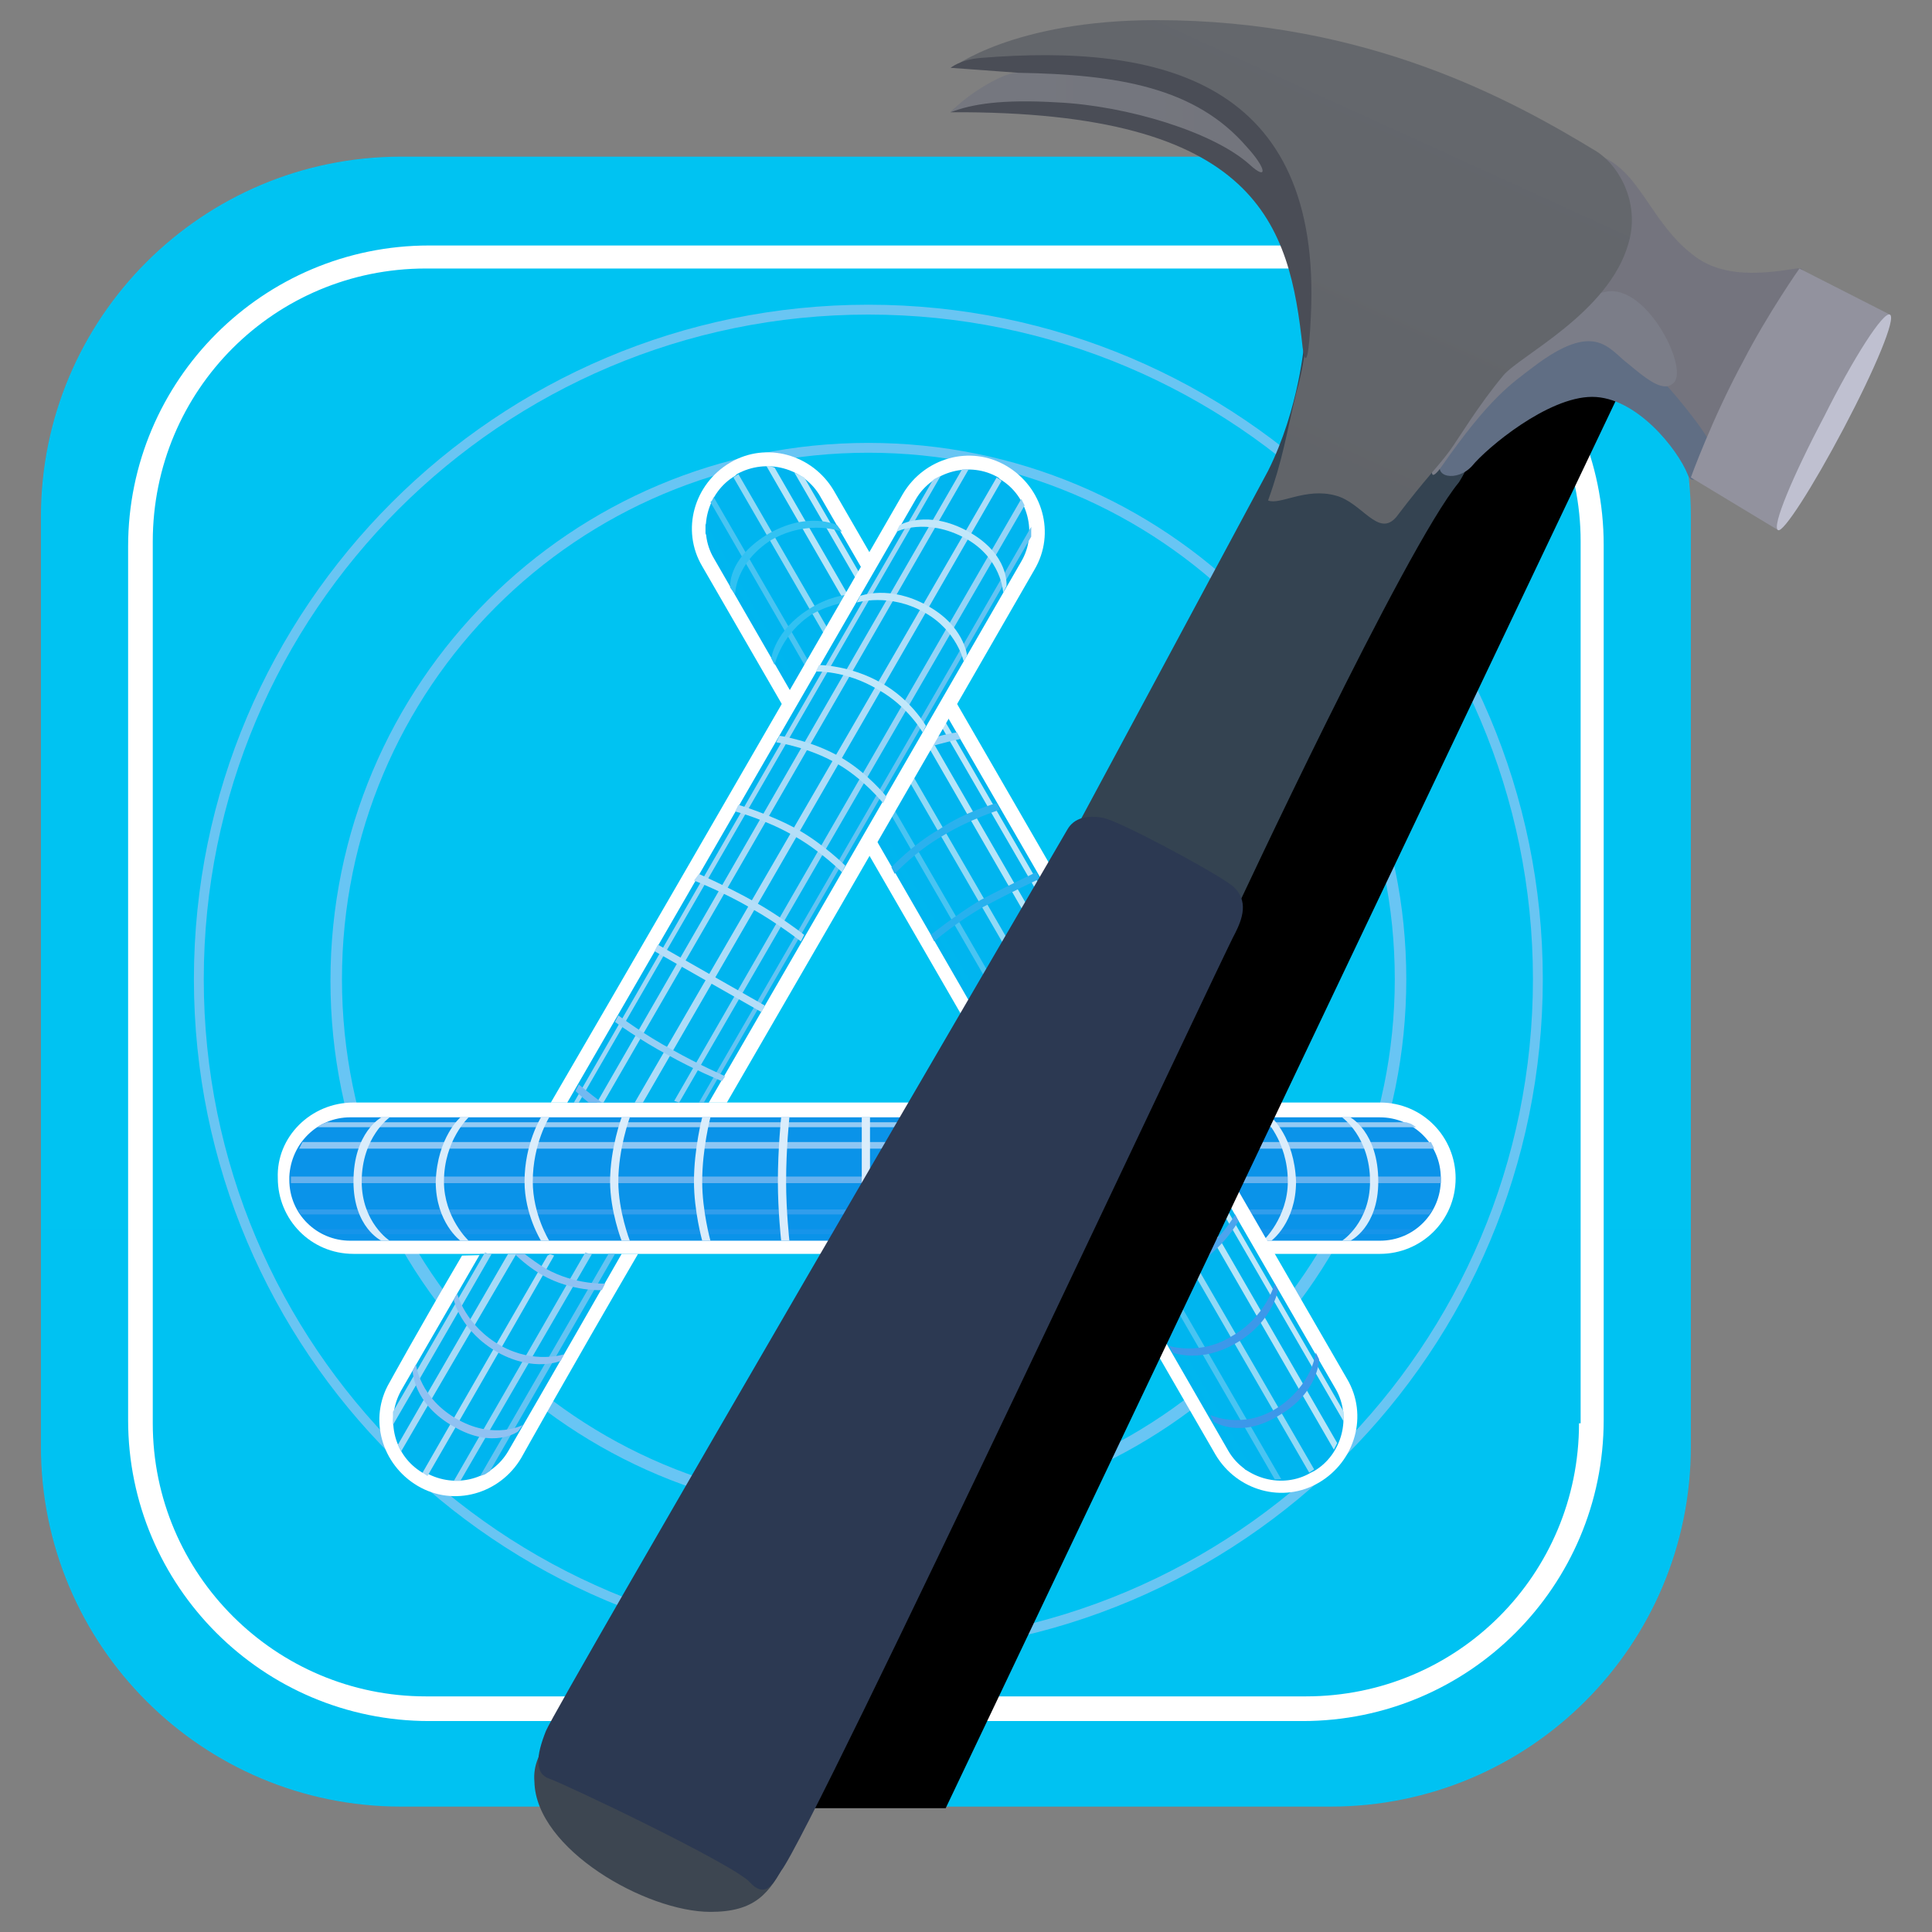 <svg xmlns="http://www.w3.org/2000/svg" fill="none" viewBox="0 0 96 96" id="Xcode--Streamline-Svg-Logos" height="24" width="24">
  <rect x="0" y="0" width="96" height="96" fill="#808080" stroke="none"/>
  <desc>
    Xcode Streamline Icon: https://streamlinehq.com
  </desc>
  <path fill="url(#a)" d="M19.934 7.784h46.183c9.89 0 17.901 8.01 17.901 17.901v46.183c0 9.89-8.011 17.901-17.901 17.901H19.934c-9.89 0-17.901-8.011-17.901-17.901V25.685c0-9.89 8.01-17.901 17.901-17.901Z"></path>
  <path fill="#ffffff" d="M64.728 12.198H21.324c-8.256 0-14.958 6.703-14.958 14.958V70.56c0 8.256 6.703 14.958 14.958 14.958h43.404c8.256 0 14.958-6.703 14.958-14.958V27.075c0-8.256-6.703-14.877-14.958-14.877Zm13.732 58.525c0 7.52-6.049 13.569-13.569 13.569H21.16c-7.438 0-13.569-6.049-13.569-13.569V26.911c0-7.52 6.049-13.569 13.569-13.569h43.812c7.438 0 13.569 6.049 13.569 13.569v43.812h-.082Z"></path>
  <path fill="#69c5f3" d="M43.148 15.141c-18.473 0-33.513 15.04-33.513 33.513 0 18.473 15.04 33.513 33.513 33.513 18.555 0 33.513-15.04 33.513-33.513 0-18.473-15.04-33.513-33.513-33.513Zm0 66.536c-18.228 0-33.023-14.795-33.023-33.023 0-18.228 14.795-33.023 33.023-33.023 18.228 0 33.023 14.795 33.023 33.023 0 18.228-14.795 33.023-33.023 33.023Z"></path>
  <path fill="#68c5f4" d="M43.149 22.007c-14.795 0-26.729 11.934-26.729 26.729 0 14.795 11.934 26.647 26.729 26.647s26.729-11.934 26.729-26.729-12.016-26.647-26.729-26.647Zm0 52.803c-14.468 0-26.157-11.689-26.157-26.157s11.689-26.157 26.157-26.157c14.468 0 26.157 11.689 26.157 26.157S57.535 74.81 43.149 74.81Z"></path>
  <path fill="#ffffff" d="M17.564 54.784h51.005c2.125 0 3.76 1.716 3.76 3.76 0 2.125-1.716 3.76-3.76 3.76H17.564c-2.125 0-3.76-1.716-3.76-3.76-.082-2.043 1.635-3.76 3.76-3.76Z"></path>
  <path fill="#0a93e9" d="M17.4 55.52h51.169c1.635 0 3.024 1.308 3.024 3.024v.082c0 1.635-1.308 3.024-3.024 3.024H17.4c-1.635 0-3.024-1.308-3.024-3.024v-.164c.082-1.635 1.39-2.943 3.024-2.943Z"></path>
  <path fill="#1694ea" d="M16.174 61.324H69.877l.409-.245h-54.52l.409.245Z"></path>
  <path fill="#319dec" d="M14.948 60.343h56.073l.164-.245h-56.4l.164.245Z"></path>
  <path fill="#65b1ee" d="M14.457 58.79h57.136v-.327H14.457v.327Z"></path>
  <path fill="#8ec6f3" d="M15.029 56.747h56.073l.082.163.082.164h-56.4l.082-.164.082-.163Z"></path>
  <path fill="#95caf3" d="M16.256 55.765h53.621l.245.082.245.164H15.766l.245-.164.245-.082Z"></path>
  <path fill="url(#b)" d="M67.097 55.52h-.409s1.389.981 1.389 3.188c0 2.043-1.389 2.943-1.389 2.943h.409s1.389-.654 1.389-2.943c0-2.452-1.389-3.188-1.389-3.188Z"></path>
  <path fill="url(#c)" d="M63.174 55.52h-.409s1.226 1.144 1.226 3.188c0 1.798-1.226 2.943-1.226 2.943h.409s1.226-.899 1.226-2.943c-.082-2.207-1.226-3.188-1.226-3.188Z"></path>
  <path fill="url(#d)" d="M42.821 55.52h.409v6.13h-.409v-6.13Z"></path>
  <path fill="url(#e)" d="M38.816 55.52h.409s-.164 1.553-.164 3.188c0 1.471.164 2.943.164 2.943h-.409s-.164-1.471-.164-2.943c0-1.635.164-3.188.164-3.188Z"></path>
  <path fill="url(#f)" d="M34.892 55.52h.409s-.409 1.553-.409 3.188c0 1.471.409 2.943.409 2.943h-.409s-.409-1.471-.409-2.943c0-1.635.409-3.188.409-3.188Z"></path>
  <path fill="url(#g)" d="M30.887 55.52h.409s-.572 1.553-.572 3.188c0 1.471.572 2.943.572 2.943h-.409s-.572-1.471-.572-2.943c0-1.635.572-3.188.572-3.188Z"></path>
  <path fill="url(#h)" d="M26.881 55.52h.409s-.817 1.308-.817 3.188c0 1.635.817 2.943.817 2.943h-.409s-.817-1.308-.817-2.943c0-1.88.817-3.188.817-3.188Z"></path>
  <path fill="url(#i)" d="M22.877 55.52h.409s-1.226 1.144-1.226 3.188c0 1.798 1.226 2.943 1.226 2.943h-.409s-1.226-.899-1.226-2.943c.082-2.207 1.226-3.188 1.226-3.188Z"></path>
  <path fill="url(#j)" d="M18.953 55.52h.409s-1.389.981-1.389 3.188c0 2.043 1.389 2.943 1.389 2.943h-.409s-1.389-.654-1.389-2.943c0-2.452 1.389-3.188 1.389-3.188Z"></path>
  <path fill="#ffffff" d="m41.431 24.377 25.503 44.139c1.063 1.798.409 4.087-1.39 5.15-1.798 1.063-4.087.409-5.149-1.39L34.892 28.137c-1.063-1.798-.409-4.087 1.389-5.149 1.798-1.063 4.087-.409 5.15 1.389Z"></path>
  <path fill="url(#k)" d="m40.778 24.705 25.584 44.303c.817 1.39.327 3.27-1.063 4.087l-.164.082c-1.389.817-3.269.327-4.087-1.063L35.465 27.73c-.817-1.39-.327-3.27 1.063-4.087l.082-.082c1.471-.817 3.351-.327 4.169 1.144Z"></path>
  <path fill="url(#l)" d="m35.056 26.503 26.81 46.51.164.082.164.082.163.082-27.301-47.245v.49Z"></path>
  <path fill="url(#m)" d="m35.301 24.949 28.037 48.553h.327l-28.2-48.798-.082.164-.082.082Z"></path>
  <path fill="url(#n)" d="M36.445 23.723 65.054 73.175l.245-.163-28.609-49.452-.245.163Z"></path>
  <path fill="url(#o)" d="m38.489 23.233 27.955 48.471-.082.164-.082.164-28.2-48.88h.163l.245.082Z"></path>
  <path fill="url(#p)" d="m39.96 23.723 26.81 46.428v.49L39.469 23.477l.164.082.164.082.164.082Z"></path>
  <path fill="#3c98ea" d="m65.544 67.535-.164-.327s-.163 1.635-1.962 2.779c-1.716 1.063-3.27.327-3.27.327l.164.327s1.308.899 3.27-.327c1.962-1.144 1.962-2.779 1.962-2.779Zm-2.043-3.433-.163-.327s-.409 1.635-2.125 2.616c-1.553.981-3.106.49-3.106.49l.163.327s1.39.572 3.188-.49c1.798-1.063 2.043-2.616 2.043-2.616Z"></path>
  <path fill="#4ca4ed" d="m61.539 60.67-.164-.327s-.736 1.389-2.289 2.289c-1.389.817-2.943.817-2.943.817l.164.327s1.471 0 2.943-.817c1.553-.899 2.289-2.289 2.289-2.289Z"></path>
  <path fill="#4da7ee" d="m59.578 57.236-.164-.327s-1.063 1.389-2.452 2.125c-1.308.736-2.861.981-2.861.981l.163.327s1.553-.245 2.861-.981c1.308-.736 2.452-2.125 2.452-2.125Z"></path>
  <path fill="url(#q)" d="m51.486 43.341.164.327s-1.39.654-2.779 1.389c-1.308.736-2.452 1.717-2.452 1.717l-.164-.327s1.226-.981 2.452-1.716c1.389-.736 2.779-1.39 2.779-1.39Z"></path>
  <path fill="url(#r)" d="m49.523 39.907.164.327s-1.553.49-2.861 1.308c-1.308.736-2.37 1.88-2.37 1.88l-.164-.327s1.063-1.144 2.37-1.88c1.308-.899 2.861-1.308 2.861-1.308Z"></path>
  <path fill="#9dd4f7" d="M45.845 37.209c1.063-.327 1.88-.49 1.88-.49l-.164-.327s-.736.082-1.553.409c-.49.164-.572.572-.164.409Z"></path>
  <path fill="url(#s)" d="m43.556 29.608.164.327s-1.553-.409-3.351.572c-1.553.981-1.88 2.534-1.88 2.534l-.164-.327s.164-1.39 1.88-2.452c1.798-1.144 3.351-.654 3.351-.654Z"></path>
  <path fill="url(#t)" d="m41.595 26.094.245.327s-1.635-.654-3.515.409c-1.798 1.144-1.798 2.697-1.798 2.697l-.245-.327s-.163-1.39 1.798-2.616c2.043-1.226 3.515-.49 3.515-.49Z"></path>
  <path fill="#ffffff" d="M36.118 54.786C43.229 42.526 51.403 28.303 51.403 28.303c1.063-1.798.409-4.087-1.39-5.15-1.798-1.063-4.087-.409-5.15 1.39 0 0-9.972 17.329-17.492 30.243h8.746Zm-4.414 7.52c-3.433 5.885-5.803 10.136-5.803 10.136-1.063 1.798-3.351 2.452-5.149 1.39-1.798-1.063-2.452-3.351-1.39-5.15 0 0 1.39-2.534 3.596-6.294 2.779-.082 7.847-.082 8.746-.082Z"></path>
  <path fill="url(#u)" d="M35.219 54.788c7.193-12.424 15.53-26.892 15.53-26.892.817-1.39.327-3.27-1.063-4.087l-.082-.082c-1.39-.817-3.27-.327-4.087 1.063 0 0-9.809 17.002-17.329 29.998h7.03Zm-4.332 7.52c-3.27 5.722-5.64 9.809-5.64 9.809-.817 1.39-2.616 1.88-4.087 1.063h-.163c-1.39-.817-1.88-2.616-1.063-4.087 0 0 1.553-2.697 3.924-6.784h7.03Z"></path>
  <path fill="url(#v)" d="M34.974 54.785 51.24 26.667v-.49s-8.991 15.612-16.511 28.609h.245Zm-4.414 7.52L24.348 73.095l-.245.164-.245.082s2.779-4.823 6.376-11.035h.327Z"></path>
  <path fill="url(#w)" d="M33.747 54.787 50.912 25.116l-.082-.164-.082-.163s-9.4 16.266-17.247 29.916l.245.082Zm-4.332 7.52-6.539 11.28h-.327s2.779-4.823 6.539-11.362c.163.082.327.082.327.082Z"></path>
  <path fill="url(#x)" d="M31.949 54.786c8.092-13.977 17.819-30.897 17.819-30.897l-.245-.164-17.983 31.061h.409Zm-4.414 7.602c-3.596 6.294-6.294 10.953-6.294 10.953l-.245-.164s2.616-4.577 6.212-10.79c.163-.082.082-.082.327 0Z"></path>
  <path fill="url(#y)" d="M29.987 54.787c8.092-13.977 18.146-31.47 18.146-31.47h-.327S37.753 40.728 29.66 54.787h.327Zm-4.741 7.52c-3.269 5.64-5.476 9.482-5.476 9.482l.082.164.082.164s2.37-4.087 5.722-9.809h-.409Z"></path>
  <path fill="url(#z)" d="m28.761 54.786 17.983-31.143-.164.082-.164.082-.082.082s-9.972 17.247-17.819 30.897h.245Zm-4.332 7.52c-2.861 4.986-4.904 8.501-4.904 8.501v-.654s1.798-3.106 4.577-7.929c.164.082.164.082.327.082Z"></path>
  <path fill="url(#A)" d="m44.7 26.095-.164.327s1.471-.736 3.433.327c1.798.981 1.88 2.697 1.88 2.697l.163-.327s.164-1.553-1.88-2.697c-2.043-1.144-3.433-.327-3.433-.327Z"></path>
  <path fill="url(#B)" d="m42.739 29.612-.164.327s1.635-.49 3.351.49c1.635.899 1.962 2.452 1.962 2.452l.164-.327s-.164-1.471-1.962-2.452c-1.88-1.063-3.351-.49-3.351-.49Z"></path>
  <path fill="url(#C)" d="m40.696 33.044-.164.327s1.471-.082 3.106.899c1.471.817 2.207 2.125 2.207 2.125l.163-.327s-.736-1.308-2.207-2.125c-1.553-.899-3.106-.899-3.106-.899Z"></path>
  <path fill="url(#D)" d="m38.733 36.558-.164.327s1.635.245 3.024 1.063c1.308.736 2.289 1.962 2.289 1.962l.163-.327s-.981-1.226-2.289-1.962c-1.39-.817-3.024-1.063-3.024-1.063Z"></path>
  <path fill="url(#E)" d="m36.69 39.992-.163.327s1.553.409 2.943 1.226c1.308.736 2.37 1.798 2.37 1.798l.164-.327s-1.063-1.063-2.37-1.798c-1.308-.736-2.943-1.226-2.943-1.226Z"></path>
  <path fill="url(#F)" d="m34.728 43.426-.245.327s1.471.572 2.861 1.39c1.308.736 2.452 1.635 2.452 1.635l.163-.327s-1.144-.899-2.452-1.635c-1.308-.736-2.779-1.389-2.779-1.389Z"></path>
  <path fill="url(#G)" d="m32.521 47.265.164-.327 5.313 3.024-.164.327-5.313-3.024Z"></path>
  <path fill="url(#H)" d="m30.56 50.781.163-.327s1.308.981 2.697 1.716c1.308.736 2.616 1.308 2.616 1.308l-.164.245s-1.39-.572-2.697-1.308c-1.389-.736-2.616-1.635-2.616-1.635Z"></path>
  <path fill="#73b9f1" d="M29.252 54.787c-.409-.327-.654-.572-.654-.572l.164-.327s.49.409 1.144.899h-.654Z"></path>
  <path fill="url(#I)" d="M26.065 62.307c.327.245.654.49 1.063.736 1.471.817 2.943.736 2.943.736l-.164.327s-1.471.082-2.943-.736c-.572-.327-1.063-.736-1.39-1.063h.49Z"></path>
  <path fill="url(#J)" d="m22.549 64.596.164-.327s.409 1.635 2.207 2.616c1.635.899 3.106.409 3.106.409l-.164.327s-1.308.572-3.106-.409c-1.88-1.063-2.207-2.616-2.207-2.616Z"></path>
  <path fill="url(#K)" d="m20.506 68.109.163-.327s.164 1.717 2.125 2.779c1.798.981 3.188.245 3.188.245l-.245.327s-1.226.899-3.188-.245c-2.043-1.144-2.043-2.779-2.043-2.779Z"></path>
  <path fill="url(#L)" d="m46.99 89.85 34.984-73.484-8.828-4.169-36.456 76.426s1.144.572 2.616 1.226h7.684Z"></path>
  <path fill="url(#M)" d="m67.669 7.784 16.348 7.765v23.459c-5.64-2.697-43.404-20.68-43.404-20.68s2.616-5.476 5.068-10.544h21.988Z"></path>
  <path fill="url(#N)" d="M27.127 86.581c-.245.49-.654 1.063-.572 1.962.082 3.351 5.558 6.457 8.746 6.457 2.207 0 2.943-.899 3.76-2.534.817-1.635-11.035-7.847-11.934-5.885Z"></path>
  <path fill="url(#O)" d="M64.809 17.02s8.419 2.043 9.073 2.616c.654.572-1.063 3.842-1.39 4.332-2.697 3.269-11.117 21.334-11.117 21.334l-7.765-4.414s6.948-12.915 9.4-17.492c1.553-3.106 1.798-6.376 1.798-6.376Z"></path>
  <path fill="url(#P)" d="M84.263 12.771c1.471 1.063 3.433.817 4.986.572 1.063-.164-.572 1.39-2.37 4.986-1.798 3.596-1.716 3.842-1.962 3.596-.245-.245-8.337-4.823-8.092-5.231.327-.409 1.635-9.318 2.289-9.073 2.37.572 2.779 3.433 5.15 5.15Z"></path>
  <path fill="url(#Q)" d="M71.675 22.826c.572-.899 3.188-6.457 7.357-6.457 1.88 0 5.476 4.741 5.803 5.395.245.572-.572 2.861-.981 1.798-.49-1.226-2.534-3.842-4.741-3.842-2.207 0-5.231 2.534-5.967 3.433-.736.817-2.043.572-1.471-.327Z"></path>
  <path fill="url(#R)" d="M71.511 22.497c.409-.654 2.289-3.515 3.188-4.414.899-.899 3.188-3.269 5.15-3.596 1.962-.327 4.005 3.678 3.351 4.496-.49.572-1.308-.082-2.289-.899-.981-.736-1.635-2.207-4.741.164-1.063.817-2.125 1.471-4.577 4.986-.654.899-.49-.082-.082-.736Z"></path>
  <path fill="url(#S)" d="M61.376 46.366c.327-.654.736-1.635-.164-2.37-.981-.736-5.558-3.188-6.376-3.351-.817-.164-1.471 0-1.798.572-.327.572-25.421 43.567-25.911 44.793-.49 1.226-.572 2.125.164 2.37.736.245 9.155 4.25 9.972 5.15.817.899 1.226-.082 1.553-.572 1.553-1.962 22.151-45.937 22.56-46.591Z"></path>
  <path fill="url(#T)" d="M72.083 22.334c.409-.572 1.389-2.207 2.616-3.678.817-.981 5.231-3.106 6.212-6.539.572-1.88-.327-3.76-1.553-4.577C75.189 5.005 67.996 1 57.452 1c-7.111 0-10.136 2.37-10.136 2.37h3.596L63.419 8.275l1.553 6.539s.163 2.207-.572 4.741c-.49 2.043-.654 3.27-1.39 5.313.572.245 1.88-.654 3.351-.245 1.308.327 2.125 2.125 3.024 1.063 1.553-2.043 2.043-2.452 2.697-3.351Z"></path>
  <path fill="url(#U)" d="M64.727 17.266c-.654-6.049-2.125-11.77-17.492-11.689.981-.981 3.351-1.962 3.351-1.962l-3.351-.245s.49-.409 1.471-.49C57.697 2.144 65.708 4.024 65.136 15.713c-.082 1.88-.245 2.697-.409 1.553Z"></path>
  <path fill="url(#V)" d="M47.235 5.578c1.063-.409 2.534-.654 5.313-.49 3.433.163 7.765 1.471 9.563 3.106.899.817.817.163-.164-.899-2.534-2.943-6.376-3.597-11.362-3.678-.572-.082-2.452.981-3.351 1.962Z"></path>
  <path fill="url(#W)" d="m89.412 13.344 4.496 2.289s-1.716 2.289-3.106 4.904c-1.471 2.779-2.452 5.803-2.452 5.803l-4.332-2.616s1.063-2.943 2.616-5.803c1.226-2.37 2.779-4.577 2.779-4.577Z"></path>
  <path fill="#bfc0d0" d="M93.908 15.632c.327.163-.736 2.697-2.289 5.64-1.553 2.943-3.024 5.231-3.269 5.068-.327-.164.736-2.697 2.289-5.64 1.471-2.943 2.943-5.231 3.269-5.068Z"></path>
  <defs>
    <linearGradient id="a" x1="4101.01" x2="4101.01" y1="8211.53" y2="6.476" gradientUnits="userSpaceOnUse">
      <stop stop-color="#1578e4"></stop>
      <stop offset="1" stop-color="#00c3f2"></stop>
    </linearGradient>
    <linearGradient id="b" x1="159.626" x2="159.626" y1="665.785" y2="54.213" gradientUnits="userSpaceOnUse">
      <stop stop-color="#1492e7"></stop>
      <stop offset="1" stop-color="#dbedfb"></stop>
    </linearGradient>
    <linearGradient id="c" x1="139.764" x2="139.764" y1="665.785" y2="54.213" gradientUnits="userSpaceOnUse">
      <stop stop-color="#1492e7"></stop>
      <stop offset="1" stop-color="#dbedfb"></stop>
    </linearGradient>
    <linearGradient id="d" x1="63.133" x2="63.133" y1="665.785" y2="54.213" gradientUnits="userSpaceOnUse">
      <stop stop-color="#1492e7"></stop>
      <stop offset="1" stop-color="#dbedfb"></stop>
    </linearGradient>
    <linearGradient id="e" x1="67.376" x2="67.376" y1="665.785" y2="54.213" gradientUnits="userSpaceOnUse">
      <stop stop-color="#1492e7"></stop>
      <stop offset="1" stop-color="#dbedfb"></stop>
    </linearGradient>
    <linearGradient id="f" x1="71.92" x2="71.92" y1="665.785" y2="54.213" gradientUnits="userSpaceOnUse">
      <stop stop-color="#1492e7"></stop>
      <stop offset="1" stop-color="#dbedfb"></stop>
    </linearGradient>
    <linearGradient id="g" x1="76.334" x2="76.334" y1="665.785" y2="54.213" gradientUnits="userSpaceOnUse">
      <stop stop-color="#1492e7"></stop>
      <stop offset="1" stop-color="#dbedfb"></stop>
    </linearGradient>
    <linearGradient id="h" x1="88.84" x2="88.84" y1="665.785" y2="54.213" gradientUnits="userSpaceOnUse">
      <stop stop-color="#1492e7"></stop>
      <stop offset="1" stop-color="#dbedfb"></stop>
    </linearGradient>
    <linearGradient id="i" x1="107.64" x2="107.64" y1="665.785" y2="54.213" gradientUnits="userSpaceOnUse">
      <stop stop-color="#1492e7"></stop>
      <stop offset="1" stop-color="#dbedfb"></stop>
    </linearGradient>
    <linearGradient id="j" x1="103.962" x2="103.962" y1="665.785" y2="54.213" gradientUnits="userSpaceOnUse">
      <stop stop-color="#1492e7"></stop>
      <stop offset="1" stop-color="#dbedfb"></stop>
    </linearGradient>
    <linearGradient id="k" x1="1617.97" x2="1617.97" y1="5060.89" y2="25.107" gradientUnits="userSpaceOnUse">
      <stop stop-color="#1285e7"></stop>
      <stop offset="1" stop-color="#00b5ef"></stop>
    </linearGradient>
    <linearGradient id="l" x1="1852.2" x2="-422.126" y1="4756.91" y2="817.603" gradientUnits="userSpaceOnUse">
      <stop stop-color="#2b90e7"></stop>
      <stop offset="1" stop-color="#00b6ef"></stop>
    </linearGradient>
    <linearGradient id="m" x1="1929.08" x2="-423.407" y1="4914.91" y2="840.309" gradientUnits="userSpaceOnUse">
      <stop stop-color="#3795ea"></stop>
      <stop offset="1" stop-color="#49c4f2"></stop>
    </linearGradient>
    <linearGradient id="n" x1="1962.25" x2="-422.15" y1="4979.81" y2="849.92" gradientUnits="userSpaceOnUse">
      <stop stop-color="#3696ea"></stop>
      <stop offset="1" stop-color="#90d9f6"></stop>
    </linearGradient>
    <linearGradient id="o" x1="1933.27" x2="-420.264" y1="4905.59" y2="829.159" gradientUnits="userSpaceOnUse">
      <stop stop-color="#3097ea"></stop>
      <stop offset="1" stop-color="#b5e5f9"></stop>
    </linearGradient>
    <linearGradient id="p" x1="1864.18" x2="-408.13" y1="4738.68" y2="802.932" gradientUnits="userSpaceOnUse">
      <stop stop-color="#3a98ea"></stop>
      <stop offset="1" stop-color="#bce7fa"></stop>
    </linearGradient>
    <linearGradient id="q" x1="52.875" x2="503.47" y1="275.435" y2="15.279" gradientUnits="userSpaceOnUse">
      <stop stop-color="#00a4ec"></stop>
      <stop offset="1" stop-color="#b9dff6"></stop>
    </linearGradient>
    <linearGradient id="r" x1="43.229" x2="496.319" y1="273.103" y2="11.466" gradientUnits="userSpaceOnUse">
      <stop stop-color="#00a4ec"></stop>
      <stop offset="1" stop-color="#b9dff6"></stop>
    </linearGradient>
    <linearGradient id="s" x1="16.256" x2="467.241" y1="251.469" y2="-8.86" gradientUnits="userSpaceOnUse">
      <stop stop-color="#00b4ef"></stop>
      <stop offset="1" stop-color="#c3e9fa"></stop>
    </linearGradient>
    <linearGradient id="t" x1="14.052" x2="468.115" y1="254.67" y2="-7.489" gradientUnits="userSpaceOnUse">
      <stop stop-color="#00b4ef"></stop>
      <stop offset="1" stop-color="#c3e9fa"></stop>
    </linearGradient>
    <linearGradient id="u" x1="1601.29" x2="1601.29" y1="5057.34" y2="21.634" gradientUnits="userSpaceOnUse">
      <stop stop-color="#1285e7"></stop>
      <stop offset="1" stop-color="#00b5ef"></stop>
    </linearGradient>
    <linearGradient id="v" x1="936.463" x2="3212.92" y1="4753.23" y2="810.359" gradientUnits="userSpaceOnUse">
      <stop stop-color="#3194e9"></stop>
      <stop offset="1" stop-color="#71cff4"></stop>
    </linearGradient>
    <linearGradient id="w" x1="966.109" x2="3318.89" y1="4919.49" y2="844.322" gradientUnits="userSpaceOnUse">
      <stop stop-color="#5aa6ec"></stop>
      <stop offset="1" stop-color="#a2def8"></stop>
    </linearGradient>
    <linearGradient id="x" x1="979.066" x2="3362.1" y1="4975.89" y2="848.366" gradientUnits="userSpaceOnUse">
      <stop stop-color="#66abee"></stop>
      <stop offset="1" stop-color="#bee8fa"></stop>
    </linearGradient>
    <linearGradient id="y" x1="960.707" x2="3315.04" y1="4901.67" y2="823.86" gradientUnits="userSpaceOnUse">
      <stop stop-color="#7bb6f0"></stop>
      <stop offset="1" stop-color="#b1e3f9"></stop>
    </linearGradient>
    <linearGradient id="z" x1="923.266" x2="3195.37" y1="4737.7" y2="802.263" gradientUnits="userSpaceOnUse">
      <stop stop-color="#5aa6ec"></stop>
      <stop offset="1" stop-color="#afe3f9"></stop>
    </linearGradient>
    <linearGradient id="A" x1="90.474" x2="545.686" y1="121.665" y2="384.487" gradientUnits="userSpaceOnUse">
      <stop stop-color="#c1e7fa"></stop>
      <stop offset="1" stop-color="#89d4f5"></stop>
    </linearGradient>
    <linearGradient id="B" x1="79.848" x2="528.596" y1="124.742" y2="383.763" gradientUnits="userSpaceOnUse">
      <stop stop-color="#c1e7fa"></stop>
      <stop offset="1" stop-color="#89d4f5"></stop>
    </linearGradient>
    <linearGradient id="C" x1="71.021" x2="517.526" y1="131.892" y2="389.658" gradientUnits="userSpaceOnUse">
      <stop stop-color="#c1e7fa"></stop>
      <stop offset="1" stop-color="#89d4f5"></stop>
    </linearGradient>
    <linearGradient id="D" x1="59.904" x2="506.376" y1="136.936" y2="394.752" gradientUnits="userSpaceOnUse">
      <stop stop-color="#b0dff8"></stop>
      <stop offset="1" stop-color="#52bdf2"></stop>
    </linearGradient>
    <linearGradient id="E" x1="56.962" x2="503.61" y1="144.932" y2="402.77" gradientUnits="userSpaceOnUse">
      <stop stop-color="#b4def8"></stop>
      <stop offset="1" stop-color="#4eb5f0"></stop>
    </linearGradient>
    <linearGradient id="F" x1="54.1" x2="500.606" y1="152.926" y2="410.692" gradientUnits="userSpaceOnUse">
      <stop stop-color="#b4def8"></stop>
      <stop offset="1" stop-color="#4eb5f0"></stop>
    </linearGradient>
    <linearGradient id="G" x1="43.883" x2="490.3" y1="157.449" y2="415.204" gradientUnits="userSpaceOnUse">
      <stop stop-color="#b5ddf8"></stop>
      <stop offset="1" stop-color="#46aeee"></stop>
    </linearGradient>
    <linearGradient id="H" x1="33.42" x2="477.593" y1="162.074" y2="418.522" gradientUnits="userSpaceOnUse">
      <stop stop-color="#96cef4"></stop>
      <stop offset="1" stop-color="#46aaee"></stop>
    </linearGradient>
    <linearGradient id="I" x1="35.301" x2="355.75" y1="133.107" y2="318.13" gradientUnits="userSpaceOnUse">
      <stop stop-color="#8fc1f2"></stop>
      <stop offset="1" stop-color="#3193ea"></stop>
    </linearGradient>
    <linearGradient id="J" x1=".806" x2="452.394" y1="195.138" y2="455.868" gradientUnits="userSpaceOnUse">
      <stop stop-color="#8fc1f2"></stop>
      <stop offset="1" stop-color="#3193ea"></stop>
    </linearGradient>
    <linearGradient id="K" x1="-2.054" x2="454.847" y1="200.548" y2="464.387" gradientUnits="userSpaceOnUse">
      <stop stop-color="#8fc1f2"></stop>
      <stop offset="1" stop-color="#3193ea"></stop>
    </linearGradient>
    <linearGradient id="L" x1="2101.34" x2="2576.71" y1="3750.38" y2="3982.21" gradientUnits="userSpaceOnUse">
      <stop offset=".001"></stop>
      <stop offset="1" stop-opacity="0"></stop>
    </linearGradient>
    <linearGradient id="O" x1="877.186" x2="1371.94" y1="1167.42" y2="1419.51" gradientUnits="userSpaceOnUse">
      <stop stop-color="#344351"></stop>
      <stop offset=".1" stop-color="#9697a0"></stop>
      <stop offset=".181" stop-color="#8b8c95"></stop>
      <stop offset=".351" stop-color="#787a83"></stop>
      <stop offset=".47" stop-color="#71747d"></stop>
      <stop offset=".591" stop-color="#777982"></stop>
      <stop offset=".749" stop-color="#87898f"></stop>
      <stop offset=".8" stop-color="#8e8f94"></stop>
      <stop offset=".849" stop-color="#3d3b42"></stop>
      <stop offset=".9" stop-color="#606e84"></stop>
    </linearGradient>
    <linearGradient id="P" x1="1023.28" x2="189.875" y1="1287.9" y2="161.702" gradientUnits="userSpaceOnUse">
      <stop offset=".27" stop-color="#262b33"></stop>
      <stop offset=".45" stop-color="#74747e"></stop>
      <stop offset=".54" stop-color="#b0b0bc"></stop>
      <stop offset=".73" stop-color="#74747e"></stop>
    </linearGradient>
    <linearGradient id="Q" x1="48.184" x2="1363.34" y1="429.714" y2="259.834" gradientUnits="userSpaceOnUse">
      <stop offset=".14" stop-color="#606e84"></stop>
      <stop offset=".4" stop-color="#9899a5"></stop>
      <stop offset=".73" stop-color="#475768"></stop>
      <stop offset=".92" stop-color="#262b33"></stop>
    </linearGradient>
    <linearGradient id="R" x1="705.957" x2="631.68" y1="666.065" y2="244.864" gradientUnits="userSpaceOnUse">
      <stop stop-color="#101215" stop-opacity=".1"></stop>
      <stop offset=".46" stop-color="#101215" stop-opacity=".7"></stop>
      <stop offset=".7" stop-color="#474951"></stop>
      <stop offset=".91" stop-color="#7b7d88"></stop>
    </linearGradient>
    <linearGradient id="S" x1="1519.15" x2="2188.54" y1="2312.48" y2="2641.86" gradientUnits="userSpaceOnUse">
      <stop offset=".115" stop-color="#2c3952"></stop>
      <stop offset=".374" stop-color="#3d414e"></stop>
      <stop offset=".55" stop-color="#474a54"></stop>
      <stop offset=".754" stop-color="#4e5057"></stop>
      <stop offset=".892" stop-color="#323945"></stop>
      <stop offset="1" stop-color="#143052"></stop>
    </linearGradient>
    <linearGradient id="T" x1="1053.36" x2="1651.47" y1="1739.71" y2="427.368" gradientUnits="userSpaceOnUse">
      <stop offset=".118" stop-color="#6d7078" stop-opacity="0"></stop>
      <stop offset=".2" stop-color="#6d7078" stop-opacity=".7"></stop>
      <stop offset=".34" stop-color="#35363a"></stop>
      <stop offset=".374" stop-color="#1d1f22"></stop>
      <stop offset=".4" stop-color="#101215"></stop>
      <stop offset=".5" stop-color="#16171a"></stop>
      <stop offset=".56" stop-color="#292a2e"></stop>
      <stop offset=".688" stop-color="#4b4d51"></stop>
      <stop offset=".807" stop-color="#63666b"></stop>
      <stop offset=".915" stop-color="#72757b"></stop>
      <stop offset="1" stop-color="#777a80"></stop>
    </linearGradient>
    <linearGradient id="U" x1="44.292" x2="1839.45" y1="755.358" y2="755.358" gradientUnits="userSpaceOnUse">
      <stop stop-color="#4a4d56"></stop>
      <stop offset="1" stop-color="#29292d"></stop>
    </linearGradient>
    <linearGradient id="V" x1="44.292" x2="1596.52" y1="249.028" y2="249.028" gradientUnits="userSpaceOnUse">
      <stop stop-color="#767880"></stop>
      <stop offset=".41" stop-color="#0c0a0b"></stop>
    </linearGradient>
    <linearGradient id="W" x1="397.804" x2="937.204" y1="1170.44" y2="236.167" gradientUnits="userSpaceOnUse">
      <stop stop-color="#858997"></stop>
      <stop offset=".23" stop-color="#244668"></stop>
      <stop offset=".282" stop-color="#1a3249"></stop>
      <stop offset=".4" stop-color="#040506"></stop>
      <stop offset=".464" stop-color="#313236"></stop>
      <stop offset=".546" stop-color="#65656e"></stop>
      <stop offset=".607" stop-color="#868691"></stop>
      <stop offset=".64" stop-color="#92929e"></stop>
    </linearGradient>
    <radialGradient id="M" cx="0" cy="0" r="1" gradientTransform="rotate(109.896 -1475.697 527.365) scale(1746.59 1001.51)" gradientUnits="userSpaceOnUse">
      <stop></stop>
      <stop offset="1" stop-opacity="0"></stop>
    </radialGradient>
    <radialGradient id="N" cx="0" cy="0" r="1" gradientTransform="matrix(579.883 405.753 -337.859 482.852 250.322 727.636)" gradientUnits="userSpaceOnUse">
      <stop offset=".417" stop-color="#0c0c12"></stop>
      <stop offset="1" stop-color="#3d4651"></stop>
    </radialGradient>
  </defs>
</svg>